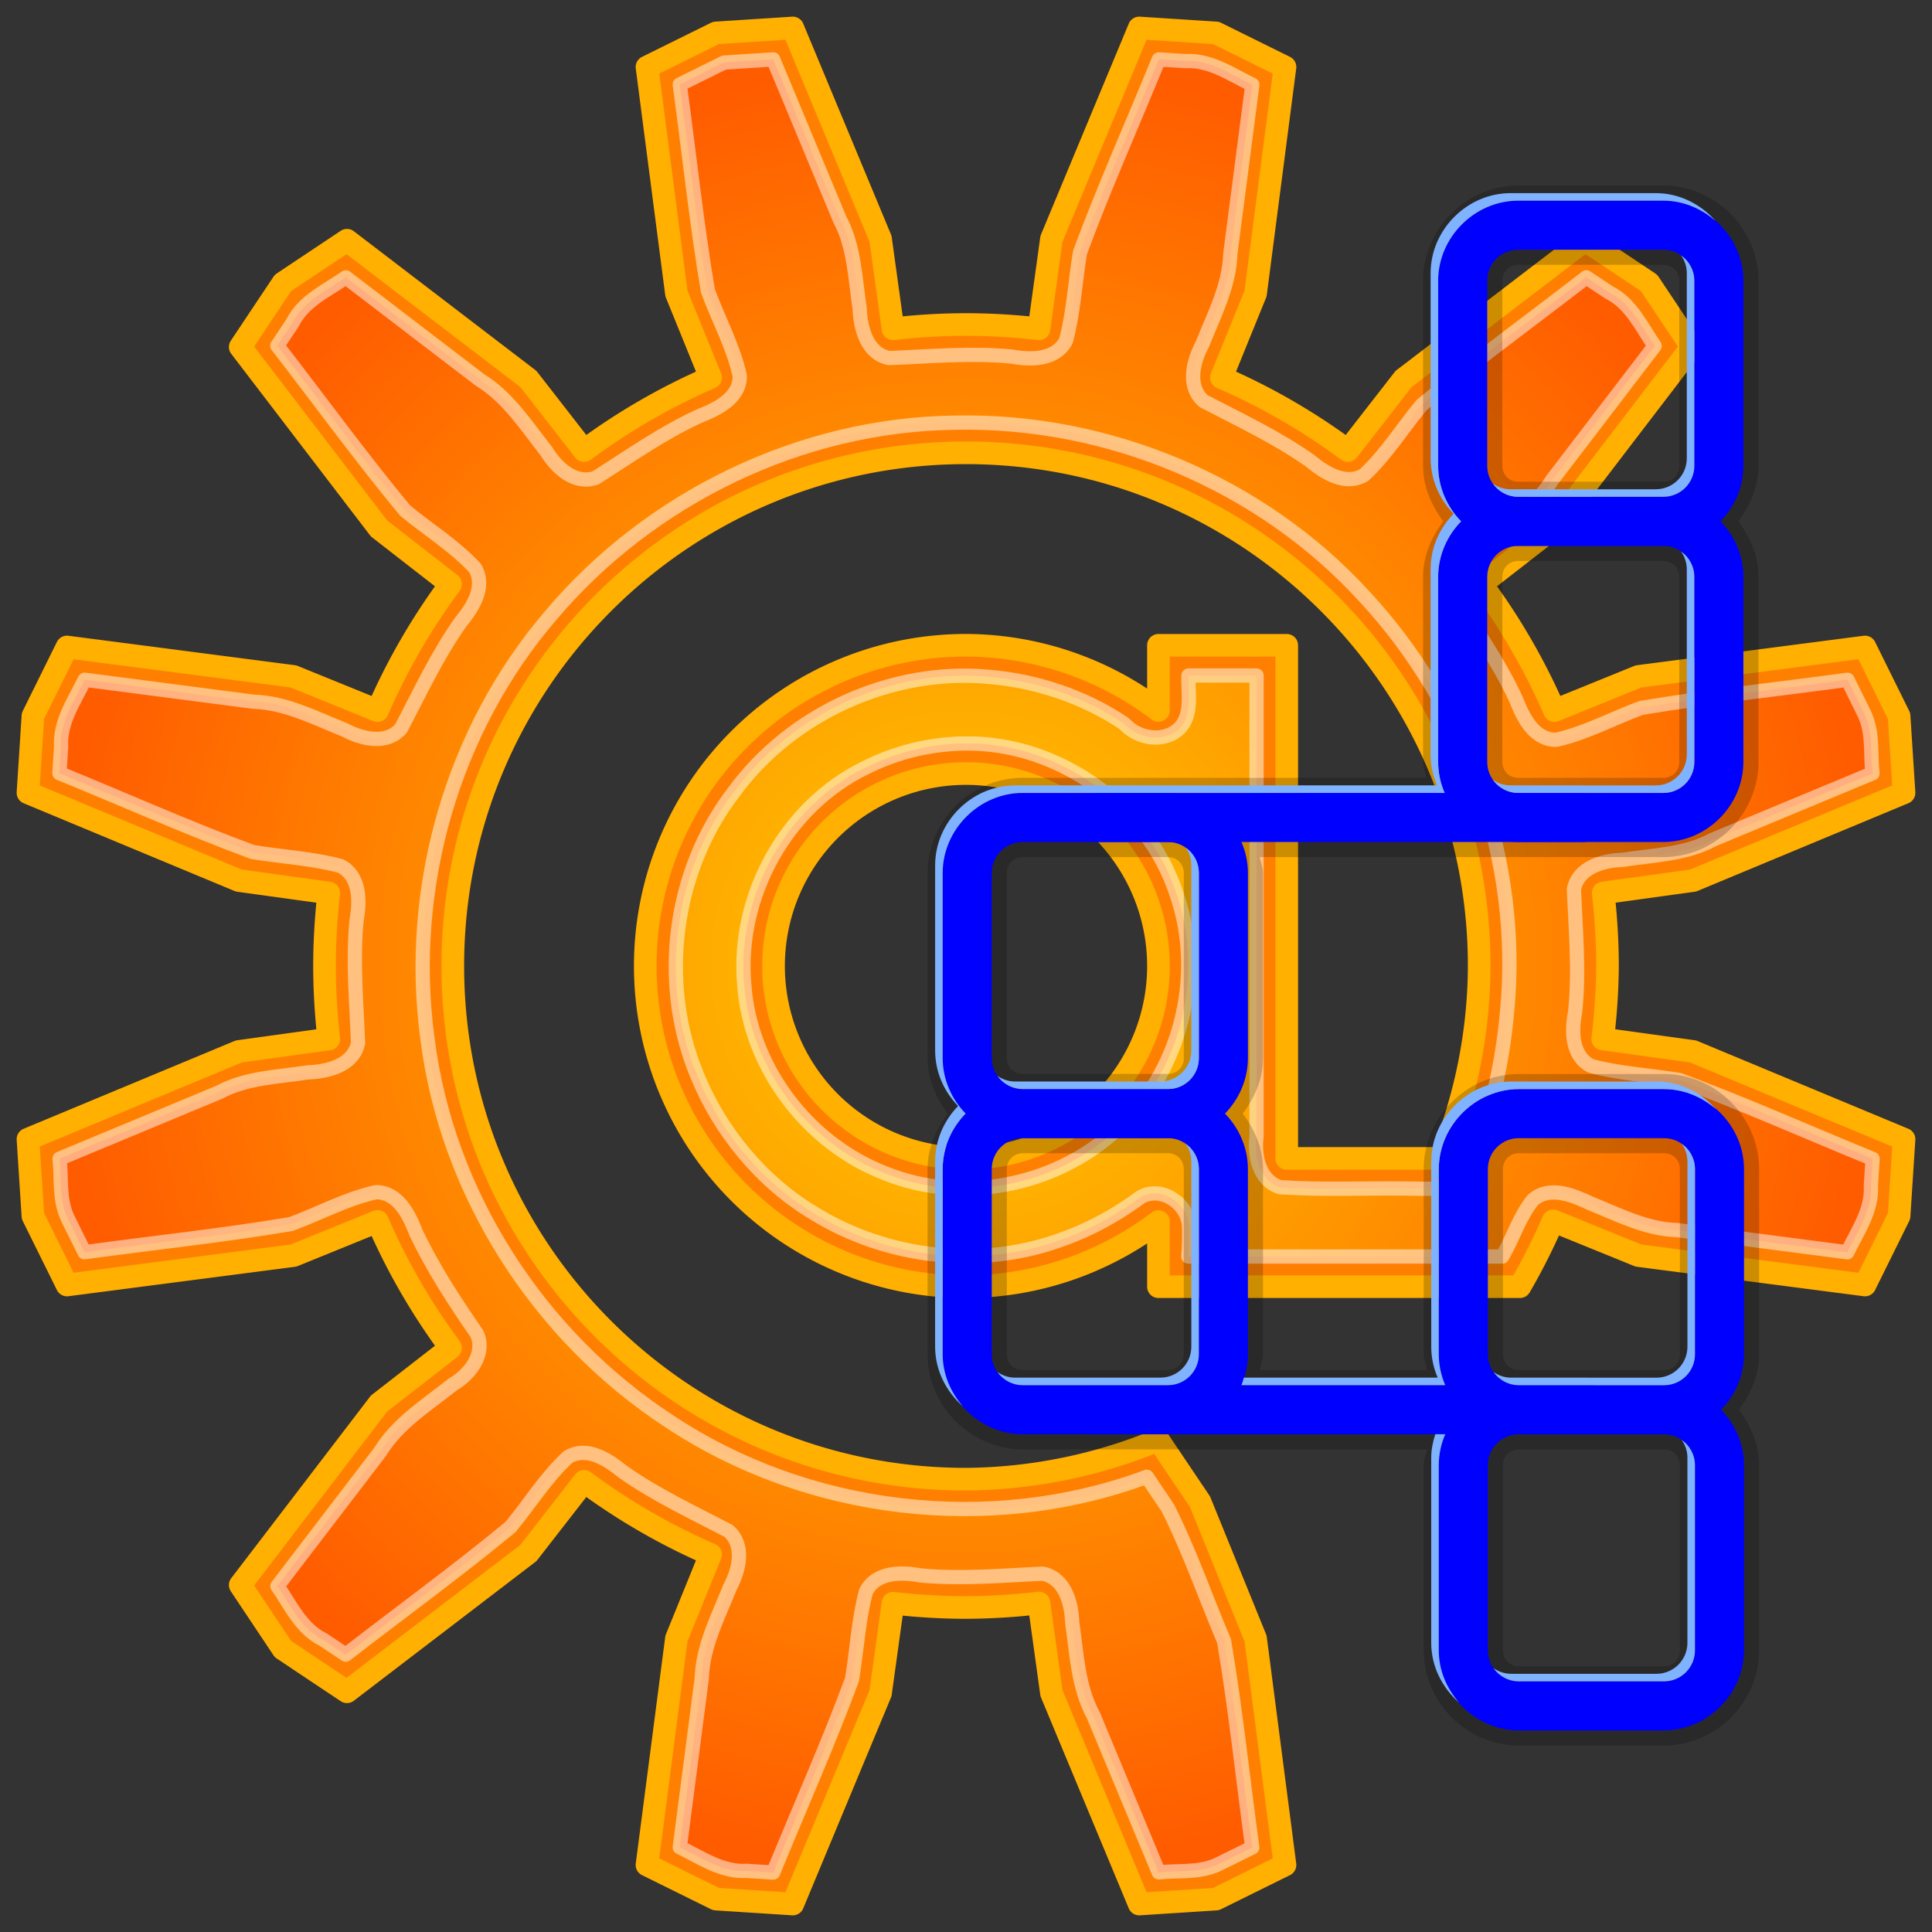 <?xml version="1.0" encoding="UTF-8" standalone="no"?>
<!-- Created with Inkscape (http://www.inkscape.org/) -->

<svg
   width="512"
   height="512"
   viewBox="0 0 135.467 135.467"
   version="1.1"
   id="svg5"
   inkscape:version="1.3.2 (091e20ef0f, 2023-11-25, custom)"
   xml:space="preserve"
   sodipodi:docname="btrfs-assistant.svg"
   xmlns:inkscape="http://www.inkscape.org/namespaces/inkscape"
   xmlns:sodipodi="http://sodipodi.sourceforge.net/DTD/sodipodi-0.dtd"
   xmlns:xlink="http://www.w3.org/1999/xlink"
   xmlns="http://www.w3.org/2000/svg"
   xmlns:svg="http://www.w3.org/2000/svg"><rect x="0" y="0" width="135.467" height="135.467" fill="#333333" stroke="none"/><sodipodi:namedview
     id="namedview7"
     pagecolor="#292929"
     bordercolor="#666666"
     borderopacity="1"
     inkscape:showpageshadow="0"
     inkscape:pageopacity="0"
     inkscape:pagecheckerboard="1"
     inkscape:deskcolor="#1a1a1a"
     inkscape:document-units="px"
     showgrid="false"
     inkscape:zoom="1.84375"
     inkscape:cx="276.33898"
     inkscape:cy="202.84746"
     inkscape:window-width="3256"
     inkscape:window-height="1080"
     inkscape:window-x="1864"
     inkscape:window-y="0"
     inkscape:window-maximized="0"
     inkscape:current-layer="layer1" /><defs
     id="defs2"><linearGradient
       id="linearGradient30"
       inkscape:collect="always"><stop
         style="stop-color:#ffcc00;stop-opacity:1;"
         offset="0"
         id="stop30" /><stop
         style="stop-color:#ff5c00;stop-opacity:1;"
         offset="1"
         id="stop31" /></linearGradient><linearGradient
       id="linearGradient42"
       inkscape:collect="always"><stop
         style="stop-color:#ff6600;stop-opacity:1;"
         offset="0"
         id="stop42" /><stop
         style="stop-color:#ff9e00;stop-opacity:1;"
         offset="1"
         id="stop43" /></linearGradient><linearGradient
       inkscape:collect="always"
       xlink:href="#linearGradient42"
       id="linearGradient43"
       x1="105.79"
       y1="135.467"
       x2="58.046"
       y2="0"
       gradientUnits="userSpaceOnUse" /><radialGradient
       inkscape:collect="always"
       xlink:href="#linearGradient42"
       id="radialGradient43"
       cx="67.733"
       cy="67.733"
       fx="67.733"
       fy="67.733"
       r="67.733"
       gradientTransform="matrix(1,0,0,1,1.4181509e-4,0.002)"
       gradientUnits="userSpaceOnUse" /><radialGradient
       inkscape:collect="always"
       xlink:href="#linearGradient30"
       id="radialGradient31"
       cx="67.733"
       cy="67.732"
       fx="67.733"
       fy="67.732"
       r="63.567"
       gradientTransform="matrix(1,0,0,1,0,-0.001)"
       gradientUnits="userSpaceOnUse" /></defs><g
     inkscape:label="Layer 1"
     inkscape:groupmode="layer"
     id="layer1"><path
       id="rect1"
       style="display:inline;fill:#ff8000;stroke:#ffb000;stroke-width:1.587;stroke-linecap:round;stroke-linejoin:round;paint-order:markers stroke fill;fill-opacity:1;stroke-opacity:1;stroke-dasharray:none"
       d="M 55.588 1.961 L 50.203 2.308 L 45.365 4.7 L 47.43 20.582 L 49.824 26.47 C 46.663 27.844 43.69 29.566 40.956 31.594 L 37.051 26.574 L 24.329 16.845 L 19.839 19.839 L 16.845 24.329 L 26.574 37.051 L 31.594 40.956 C 29.566 43.69 27.844 46.663 26.47 49.824 L 20.582 47.43 L 4.7 45.365 L 2.308 50.203 L 1.961 55.588 L 16.747 61.741 L 23.052 62.614 C 22.862 64.295 22.754 66.001 22.754 67.733 C 22.754 69.466 22.862 71.172 23.052 72.853 L 16.747 73.725 L 1.961 79.879 L 2.308 85.264 L 4.7 90.101 L 20.582 88.037 L 26.471 85.643 C 27.844 88.804 29.566 91.777 31.594 94.511 L 26.574 98.416 L 16.845 111.138 L 19.839 115.628 L 24.329 118.622 L 37.051 108.893 L 40.956 103.872 C 43.69 105.901 46.663 107.622 49.823 108.996 L 47.43 114.885 L 45.365 130.767 L 50.203 133.159 L 55.588 133.506 L 61.741 118.72 L 62.614 112.414 C 64.295 112.605 66.001 112.713 67.733 112.713 C 69.446 112.706 71.155 112.601 72.851 112.4 L 73.725 118.72 L 79.879 133.506 L 85.264 133.159 L 90.101 130.767 L 88.037 114.885 L 84.14 105.297 L 81.227 100.972 C 76.948 102.747 72.366 103.679 67.733 103.717 C 47.86 103.717 31.75 87.606 31.75 67.733 C 31.75 47.86 47.86 31.75 67.733 31.75 C 87.606 31.75 103.717 47.86 103.717 67.733 C 103.697 72.394 102.77 76.971 101.028 81.223 L 90.223 81.223 L 90.223 67.733 L 90.223 45.247 L 81.227 45.247 L 81.227 49.813 A 22.49 22.49 0 0 0 67.733 45.244 A 22.49 22.49 0 0 0 45.244 67.733 A 22.49 22.49 0 0 0 67.733 90.223 A 22.49 22.49 0 0 0 81.227 85.653 L 81.227 90.219 L 90.223 90.219 L 95.704 90.219 L 106.572 90.219 C 107.445 88.725 108.212 87.18 108.903 85.605 L 114.885 88.037 L 130.767 90.101 L 133.159 85.264 L 133.506 79.879 L 118.72 73.725 L 112.379 72.848 C 112.581 71.155 112.705 69.449 112.713 67.733 C 112.713 66.001 112.605 64.295 112.414 62.613 L 118.72 61.741 L 133.506 55.588 L 133.159 50.203 L 130.767 45.365 L 114.885 47.43 L 108.996 49.823 C 107.622 46.663 105.901 43.69 103.872 40.956 L 108.893 37.051 L 118.622 24.329 L 115.628 19.839 L 111.138 16.845 L 98.416 26.574 L 94.511 31.594 C 91.777 29.566 88.803 27.844 85.643 26.47 L 88.037 20.582 L 90.101 4.7 L 85.264 2.308 L 79.879 1.961 L 73.725 16.747 L 72.853 23.052 C 71.172 22.862 69.466 22.754 67.733 22.754 C 66.001 22.754 64.295 22.862 62.614 23.052 L 61.741 16.747 L 55.588 1.961 z M 67.733 54.24 A 13.494 13.494 0 0 1 81.227 67.733 A 13.494 13.494 0 0 1 67.733 81.227 A 13.494 13.494 0 0 1 54.24 67.733 A 13.494 13.494 0 0 1 67.733 54.24 z " /><path
       id="path4"
       style="display:none;opacity:1;fill:url(#linearGradient43);stroke-width:0.2;stroke-linecap:round;stroke-linejoin:round;paint-order:markers stroke fill"
       d="M 44.353,0.002 C 43.193,0.024 41.633,0.211 40.038,0.872 36.848,2.193 35.099,4.753 35.099,4.753 l 2.797,17.813 4.234,8.29 A 44.979,44.979 0 0 0 30.857,42.13 L 22.566,37.896 4.753,35.1 c 0,0 -2.56,1.749 -3.881,4.939 -1.321,3.19 -0.748,6.237 -0.748,6.237 l 14.573,10.618 8.856,2.869 a 44.979,44.979 0 0 0 -0.799,7.972 44.979,44.979 0 0 0 0.799,7.972 L 14.697,78.573 0.124,89.191 c 0,0 -0.574,3.047 0.748,6.237 1.321,3.19 3.881,4.939 3.881,4.939 l 17.813,-2.797 8.29,-4.234 a 44.979,44.979 0 0 0 11.274,11.273 l -4.234,8.291 -2.797,17.813 c 0,0 1.749,2.56 4.939,3.881 3.19,1.321 6.237,0.748 6.237,0.748 l 10.618,-14.573 2.869,-8.856 a 44.979,44.979 0 0 0 7.972,0.799 44.979,44.979 0 0 0 7.995,-0.729 l 2.845,8.786 10.618,14.573 c 0,0 3.047,0.574 6.237,-0.748 3.19,-1.321 4.939,-3.881 4.939,-3.881 L 97.57,112.901 93.37,104.676 a 44.979,44.979 0 0 0 11.306,-11.306 l 8.225,4.2 17.813,2.797 c 0,0 2.56,-1.749 3.881,-4.939 1.321,-3.19 0.748,-6.237 0.748,-6.237 l -14.573,-10.618 -8.786,-2.845 a 44.979,44.979 0 0 0 0.729,-7.995 44.979,44.979 0 0 0 -0.729,-7.994 l 8.786,-2.846 14.573,-10.618 c 0,0 0.574,-3.047 -0.748,-6.237 -1.321,-3.19 -3.881,-4.939 -3.881,-4.939 l -17.813,2.797 -8.224,4.2 A 44.979,44.979 0 0 0 93.37,30.79 L 97.57,22.566 100.367,4.753 c 0,0 -1.749,-2.56 -4.939,-3.881 C 92.238,-0.45 89.191,0.124 89.191,0.124 L 78.573,14.697 l -2.846,8.786 a 44.979,44.979 0 0 0 -7.994,-0.729 44.979,44.979 0 0 0 -7.972,0.799 L 56.893,14.697 46.275,0.124 c 0,0 -0.761,-0.144 -1.922,-0.122 z M 67.733,46.567 A 21.167,21.167 0 0 1 88.9,67.733 21.167,21.167 0 0 1 67.733,88.9 21.167,21.167 0 0 1 46.567,67.733 21.167,21.167 0 0 1 67.733,46.567 Z"
       sodipodi:insensitive="true" /><path
       style="display:none;fill:#000000;stroke-width:1"
       d="m 78.605,121.377 c -1.667,-0.458 -3.224,-1.894 -3.898,-3.596 -0.254,-0.642 -0.285,-1.496 -0.288,-7.981 -0.002,-3.994 0.055,-7.651 0.126,-8.126 l 0.129,-0.864 -15.396,-0.044 -15.396,-0.044 -0.932,-0.437 C 41.814,99.753 40.828,98.797 40.215,97.634 l -0.46,-0.872 -0.047,-7.82 c -0.052,-8.596 -0.044,-8.682 0.957,-10.064 0.469,-0.647 0.472,-0.667 0.178,-1.043 -0.165,-0.211 -0.477,-0.718 -0.694,-1.126 l -0.394,-0.743 -0.047,-7.859 c -0.046,-7.629 -0.037,-7.886 0.298,-8.781 0.479,-1.28 1.584,-2.455 2.934,-3.12 l 1.1,-0.541 15.41,-0.045 c 14.514,-0.043 15.404,-0.062 15.3,-0.33 -0.36,-0.927 -0.432,-2.616 -0.385,-9.08 l 0.051,-7.049 0.532,-1.073 c 0.293,-0.59 0.627,-1.203 0.742,-1.362 0.169,-0.233 0.169,-0.344 0,-0.578 -0.115,-0.159 -0.449,-0.772 -0.742,-1.362 l -0.532,-1.073 -0.051,-7.049 c -0.032,-4.479 0.013,-7.393 0.124,-7.994 0.358,-1.937 1.476,-3.416 3.235,-4.28 l 0.983,-0.483 h 6.358 6.358 l 1.093,0.538 c 1.272,0.626 2.145,1.521 2.757,2.826 l 0.435,0.928 0.053,7.345 c 0.058,8.078 0.023,8.477 -0.874,9.966 l -0.558,0.927 0.558,0.927 c 0.897,1.49 0.932,1.889 0.874,9.966 l -0.053,7.345 -0.435,0.928 c -0.612,1.305 -1.485,2.2 -2.756,2.826 l -1.093,0.538 -15.46,0.045 -15.46,0.045 0.23,0.766 c 0.182,0.605 0.23,2.292 0.23,8.054 0,8.001 -0.032,8.309 -0.987,9.629 l -0.495,0.684 0.488,0.77 c 1.014,1.6 1.012,1.576 0.952,9.985 -0.03,4.21 -0.116,7.822 -0.191,8.026 l -0.135,0.371 h 7.134 c 6.727,0 7.128,-0.017 7.022,-0.289 -0.061,-0.159 -0.181,-0.652 -0.265,-1.095 -0.203,-1.065 -0.199,-13.683 0.005,-14.756 0.36,-1.9 1.506,-3.408 3.232,-4.256 l 0.983,-0.483 h 6.358 6.358 l 1.093,0.538 c 1.272,0.626 2.145,1.521 2.757,2.826 l 0.435,0.928 0.053,7.345 c 0.058,8.078 0.023,8.477 -0.874,9.966 l -0.558,0.927 0.558,0.927 c 0.897,1.49 0.932,1.889 0.874,9.966 l -0.053,7.345 -0.435,0.928 c -0.612,1.304 -1.485,2.2 -2.756,2.826 l -1.092,0.538 -6.028,0.034 c -4.449,0.025 -6.228,-0.021 -6.791,-0.175 z m 12.679,-3.566 c 1.048,-0.639 1.04,-0.572 1.04,-8.424 0,-5.988 -0.039,-7.189 -0.247,-7.59 -0.521,-1.008 -0.406,-0.992 -7.028,-0.992 h -6.046 l -0.438,0.406 c -0.241,0.223 -0.512,0.6 -0.602,0.836 -0.098,0.259 -0.163,3.199 -0.163,7.395 0,6.43 0.023,7.008 0.302,7.527 0.612,1.141 0.759,1.166 7.04,1.165 5.277,-5.8e-4 5.646,-0.02 6.143,-0.323 z m -34.426,-21.113 0.641,-0.641 v -7.29 c 0,-6.145 -0.039,-7.365 -0.247,-7.767 -0.521,-1.008 -0.411,-0.992 -6.986,-0.992 H 44.262 l -0.546,0.546 c -0.389,0.389 -0.577,0.758 -0.654,1.279 -0.059,0.403 -0.084,3.704 -0.056,7.335 0.047,6.108 0.074,6.64 0.36,7.112 0.64,1.058 0.579,1.048 7.014,1.053 l 5.837,0.004 z m 34.605,0.218 c 0.853,-0.598 0.861,-0.674 0.86,-8.358 -5.9e-4,-6.797 -0.016,-7.172 -0.323,-7.675 -0.624,-1.024 -0.729,-1.04 -6.864,-1.04 -6.237,0 -6.347,0.018 -6.979,1.143 -0.351,0.624 -0.357,0.764 -0.354,7.545 0.003,6.41 0.026,6.959 0.314,7.594 0.171,0.376 0.448,0.764 0.615,0.861 0.201,0.117 2.351,0.179 6.333,0.182 5.202,0.004 6.079,-0.03 6.397,-0.253 z m -34.605,-21.014 0.641,-0.641 -6.18e-4,-7.323 c -5.92e-4,-7.054 -0.013,-7.343 -0.334,-7.869 -0.597,-0.98 -0.879,-1.022 -6.881,-1.021 -5.954,2.83e-4 -6.14,0.028 -6.884,1.043 -0.333,0.455 -0.342,0.644 -0.342,7.675 0,7.172 0.002,7.212 0.368,7.801 0.203,0.326 0.537,0.674 0.743,0.773 0.248,0.119 2.349,0.184 6.212,0.192 l 5.837,0.011 z M 91.284,55.259 c 1.048,-0.639 1.04,-0.572 1.04,-8.424 0,-5.988 -0.039,-7.189 -0.247,-7.59 -0.522,-1.009 -0.407,-0.992 -7.011,-0.988 -6.677,0.004 -6.43,-0.035 -7.001,1.102 -0.231,0.46 -0.265,1.423 -0.265,7.487 0,6.822 0.007,6.971 0.356,7.592 0.633,1.126 0.7,1.137 6.989,1.14 5.278,0.003 5.643,-0.016 6.14,-0.319 z m 0.179,-20.895 c 0.853,-0.598 0.861,-0.674 0.86,-8.358 -5.9e-4,-6.797 -0.016,-7.172 -0.323,-7.675 -0.625,-1.024 -0.726,-1.04 -6.892,-1.04 -6.244,0 -6.396,0.025 -7.007,1.166 -0.278,0.519 -0.302,1.098 -0.302,7.545 0,6.648 0.016,7.013 0.329,7.627 0.181,0.355 0.459,0.721 0.619,0.814 0.183,0.107 2.517,0.171 6.319,0.174 5.202,0.004 6.079,-0.03 6.397,-0.253 z"
       id="path1"
       sodipodi:nodetypes="cscscccssccssscccscscscsssscccscccssccccsscsscccssscssscssscscccssccscsscssccccsscscssscssccssscssssccccscsscssccccssssssssccsscsssccssscssssscs"
       sodipodi:insensitive="true" /><path
       style="color:#000000;display:none;fill:#c87137;stroke-linecap:round;stroke-linejoin:round;-inkscape-stroke:none;paint-order:markers stroke fill"
       d="m 140.61,2.855 h 10.171 c 1.206,0 2.176,0.971 2.176,2.176 V 18.004 c 0,1.206 -0.971,2.176 -2.176,2.176 h -10.171 c -1.206,0 -2.176,-0.971 -2.176,-2.176 V 5.031 c 0,-1.206 0.971,-2.176 2.176,-2.176 z"
       id="path12"
       sodipodi:insensitive="true" /><path
       id="path43"
       style="display:none;opacity:1;mix-blend-mode:overlay;fill:url(#radialGradient43);stroke-width:0.2;stroke-linecap:round;stroke-linejoin:round;paint-order:markers stroke fill"
       d="m 90.247,1.6 c -0.541,0.222 -0.744,0.946 -1.153,1.359 -3.03,4.158 -6.061,8.315 -9.091,12.473 -0.972,2.928 -1.841,5.897 -2.906,8.789 -0.799,1.159 -2.322,0.74 -3.476,0.553 -4.523,-0.682 -9.126,-0.46 -13.592,0.332 -1.326,0.091 -1.981,-1.3 -2.214,-2.396 -0.844,-2.497 -1.536,-5.058 -2.516,-7.501 -3.299,-4.527 -6.597,-9.054 -9.896,-13.581 -3.234,-0.313 -6.56,1.065 -8.623,3.574 0.885,5.627 1.77,11.254 2.654,16.881 1.39,2.78 2.889,5.515 4.186,8.336 0.249,1.338 -1.052,2.125 -1.977,2.79 -3.678,2.741 -6.835,6.134 -9.512,9.845 -0.831,0.843 -2.153,0.609 -3.034,-0.019 -2.388,-1.235 -4.77,-2.51 -7.207,-3.631 -5.563,-0.874 -11.127,-1.747 -16.69,-2.621 -2.492,2.065 -3.9,5.401 -3.561,8.629 4.596,3.35 9.193,6.699 13.789,10.049 2.952,0.995 5.958,1.853 8.873,2.941 1.157,0.808 0.72,2.326 0.526,3.48 -0.72,4.478 -0.538,9.053 0.279,13.53 0.052,1.219 -1.113,2.024 -2.205,2.184 -2.563,0.862 -5.19,1.577 -7.698,2.582 -4.524,3.296 -9.049,6.592 -13.573,9.888 -0.302,3.223 1.056,6.582 3.582,8.623 5.623,-0.883 11.246,-1.767 16.869,-2.65 2.781,-1.389 5.515,-2.889 8.336,-4.188 1.382,-0.257 2.154,1.115 2.846,2.048 2.621,3.523 5.952,6.639 9.498,9.217 1.185,0.716 0.965,2.39 0.209,3.339 -1.171,2.416 -2.534,4.751 -3.582,7.218 -0.869,5.533 -1.738,11.066 -2.608,16.598 2.066,2.489 5.396,3.897 8.623,3.562 3.357,-4.596 6.71,-9.194 10.061,-13.795 0.992,-2.949 1.852,-5.949 2.934,-8.863 0.775,-1.143 2.311,-0.74 3.391,-0.545 4.557,0.732 9.152,0.567 13.701,-0.199 1.365,-0.056 1.986,1.387 2.22,2.51 0.83,2.434 1.499,4.936 2.46,7.318 3.299,4.527 6.599,9.054 9.898,13.581 3.223,0.302 6.579,-1.06 8.621,-3.584 -0.883,-5.623 -1.767,-11.246 -2.65,-16.869 -1.379,-2.759 -2.868,-5.472 -4.154,-8.271 -0.251,-1.375 1.111,-2.155 2.049,-2.844 3.57,-2.687 6.68,-5.959 9.279,-9.584 0.658,-0.896 1.924,-1.004 2.828,-0.429 2.061,1.114 4.17,2.146 6.258,3.213 0.905,0.548 1.922,0.744 2.96,0.859 5.004,0.786 10.008,1.572 15.012,2.357 2.489,-2.068 3.901,-5.4 3.561,-8.629 -4.598,-3.352 -9.195,-6.703 -13.793,-10.055 -2.928,-0.972 -5.897,-1.841 -8.789,-2.906 -1.159,-0.799 -0.74,-2.322 -0.553,-3.476 0.677,-4.576 0.477,-9.209 -0.281,-13.776 0.058,-1.444 1.698,-1.869 2.792,-2.173 2.346,-0.805 4.763,-1.439 7.057,-2.376 4.526,-3.297 9.052,-6.595 13.577,-9.892 0.302,-3.223 -1.058,-6.581 -3.582,-8.623 -5.623,0.883 -11.246,1.767 -16.869,2.65 -2.759,1.378 -5.473,2.866 -8.271,4.152 -1.338,0.249 -2.125,-1.052 -2.79,-1.977 -2.736,-3.685 -6.136,-6.842 -9.852,-9.517 -0.83,-0.8 -0.68,-2.124 -0.042,-2.992 1.242,-2.388 2.513,-4.775 3.634,-7.215 0.874,-5.561 1.747,-11.123 2.621,-16.684 -1.971,-2.376 -5.064,-3.759 -8.151,-3.604 -0.097,-0.01 -0.193,-0.001 -0.29,0.003 z M 67.753,44.981 c 8.459,-0.073 16.721,5.047 20.383,12.68 3.373,6.737 3.063,15.149 -0.81,21.614 C 83.553,85.756 76.402,90.119 68.901,90.443 61.664,90.839 54.321,87.555 49.88,81.809 45.441,76.212 43.826,68.461 45.858,61.589 c 1.734,-6.307 6.332,-11.752 12.293,-14.462 2.999,-1.395 6.296,-2.126 9.602,-2.147 z"
       sodipodi:insensitive="true" /><path
       id="path23"
       style="color:#000000;display:inline;fill:url(#radialGradient31);stroke:#ffffff;stroke-width:1;stroke-linecap:round;stroke-linejoin:round;stroke-opacity:0.5;-inkscape-stroke:none;paint-order:markers stroke fill"
       d="m 50.773,4.387 c -1.037,0.513 -2.074,1.026 -3.111,1.539 0.662,4.83 1.168,9.681 1.976,14.476 0.733,1.987 1.776,3.889 2.235,5.96 8.45e-4,1.581 -1.626,2.333 -2.882,2.831 -2.563,1.182 -4.864,2.818 -7.227,4.312 -1.451,0.505 -2.75,-0.708 -3.447,-1.854 -1.411,-1.788 -2.672,-3.786 -4.656,-5.005 -3.136,-2.398 -6.273,-4.796 -9.409,-7.195 -1.344,0.936 -2.976,1.646 -3.741,3.189 -0.355,0.534 -0.711,1.068 -1.066,1.602 2.984,3.848 5.846,7.801 8.952,11.548 1.628,1.354 3.479,2.483 4.913,4.043 0.762,1.311 -0.161,2.764 -1.001,3.776 -1.653,2.337 -2.866,4.942 -4.186,7.468 -1.025,1.176 -2.769,0.74 -3.963,0.098 C 22.095,50.356 20.06,49.274 17.789,49.204 13.839,48.69 9.889,48.176 5.939,47.662 c -0.72,1.495 -1.763,2.956 -1.653,4.697 -0.04,0.618 -0.08,1.236 -0.12,1.853 4.528,1.848 8.969,3.836 13.538,5.528 2.042,0.337 4.154,0.443 6.167,0.978 1.387,0.699 1.378,2.482 1.131,3.801 -0.276,2.873 -0.007,5.747 0.105,8.603 -0.315,1.575 -2.11,2.017 -3.488,2.068 -2.125,0.324 -4.356,0.377 -6.237,1.393 -3.735,1.554 -7.469,3.108 -11.204,4.661 0.156,1.425 -0.059,2.773 0.537,4.107 0.404,0.817 0.808,1.635 1.211,2.452 4.83,-0.662 9.681,-1.168 14.476,-1.976 1.987,-0.733 3.889,-1.776 5.96,-2.234 1.553,0.003 2.322,1.584 2.804,2.831 1.189,2.504 2.709,4.832 4.282,7.106 0.616,1.423 -0.515,2.856 -1.697,3.543 -1.815,1.444 -3.86,2.711 -5.104,4.732 -2.398,3.136 -4.796,6.273 -7.195,9.409 0.936,1.344 1.646,2.976 3.189,3.741 0.534,0.355 1.068,0.711 1.602,1.066 3.848,-2.983 7.799,-5.846 11.547,-8.949 1.355,-1.629 2.482,-3.482 4.047,-4.916 1.348,-0.784 2.808,0.211 3.851,1.05 2.315,1.632 4.893,2.83 7.392,4.137 1.176,1.025 0.74,2.769 0.098,3.963 -0.82,2.066 -1.902,4.101 -1.972,6.371 -0.514,3.95 -1.028,7.9 -1.542,11.849 1.495,0.72 2.956,1.763 4.697,1.653 0.618,0.04 1.236,0.08 1.853,0.12 1.848,-4.528 3.836,-8.969 5.528,-13.538 0.338,-2.041 0.442,-4.153 0.978,-6.165 0.704,-1.396 2.5,-1.38 3.826,-1.131 2.86,0.275 5.719,0.002 8.562,-0.121 1.538,0.294 2.032,2.035 2.068,3.393 0.326,2.208 0.398,4.527 1.486,6.533 1.528,3.672 3.056,7.345 4.585,11.017 1.425,-0.156 2.773,0.059 4.107,-0.537 0.817,-0.404 1.635,-0.808 2.452,-1.211 -0.662,-4.826 -1.166,-9.675 -1.975,-14.466 -1.325,-3.109 -2.421,-6.325 -3.947,-9.341 -0.49,-0.728 -0.98,-1.456 -1.47,-2.184 C 69.446,107.627 56.598,106.113 46.869,99.617 37.743,93.649 31.317,83.639 29.968,72.789 28.551,62.264 31.709,51.172 38.657,43.108 45.612,34.886 56.16,29.765 66.954,29.638 77.682,29.398 88.449,33.899 95.689,41.845 c 7.181,7.741 11.008,18.556 9.983,29.095 -0.353,3.907 -1.248,7.8 -2.881,11.375 -0.95,1.302 -2.693,1.008 -4.089,1.024 -2.981,-0.046 -5.974,0.107 -8.948,-0.098 -1.468,-0.452 -1.825,-2.208 -1.648,-3.549 0,-10.775 0,-21.551 0,-32.326 -1.59,0 -3.181,0 -4.771,0 -0.053,1.217 0.305,2.685 -0.602,3.67 -1.075,1.079 -2.933,0.784 -3.897,-0.289 -2.809,-1.904 -6.19,-3.008 -9.458,-3.286 -6.809,-0.651 -13.907,2.543 -17.947,8.105 -4.247,5.549 -5.237,13.353 -2.561,19.801 1.567,3.892 4.495,7.494 8.195,9.701 5.178,3.198 11.82,3.943 17.533,1.788 1.942,-0.694 3.759,-1.718 5.411,-2.935 1.474,-0.797 3.321,0.503 3.365,2.104 0.031,0.694 -0.003,1.385 -0.055,2.078 7.339,10e-7 14.678,0 22.018,0 0.759,-1.293 1.196,-2.792 2.14,-3.962 1.178,-1.025 2.807,-0.345 4.022,0.23 1.969,0.791 3.913,1.813 6.082,1.879 3.983,0.519 7.965,1.038 11.948,1.557 0.72,-1.495 1.763,-2.956 1.653,-4.697 0.04,-0.618 0.08,-1.236 0.12,-1.853 -4.528,-1.848 -8.969,-3.836 -13.538,-5.528 -2.053,-0.337 -4.177,-0.446 -6.2,-0.984 -1.36,-0.684 -1.391,-2.436 -1.126,-3.734 0.311,-2.889 0.04,-5.783 -0.079,-8.658 0.302,-1.532 2.037,-2.023 3.393,-2.059 2.158,-0.34 4.422,-0.373 6.335,-1.409 3.735,-1.554 7.469,-3.108 11.204,-4.661 -0.156,-1.425 0.059,-2.773 -0.537,-4.107 -0.404,-0.817 -0.808,-1.635 -1.211,-2.452 -4.83,0.662 -9.681,1.168 -14.476,1.976 -1.987,0.733 -3.889,1.776 -5.96,2.234 -1.553,-0.001 -2.323,-1.585 -2.805,-2.832 -1.195,-2.586 -2.815,-4.879 -4.337,-7.277 -0.505,-1.451 0.708,-2.75 1.854,-3.447 1.788,-1.411 3.786,-2.672 5.005,-4.656 2.398,-3.136 4.796,-6.273 7.195,-9.409 -0.936,-1.344 -1.646,-2.976 -3.189,-3.741 -0.534,-0.355 -1.068,-0.711 -1.602,-1.066 -3.848,2.984 -7.801,5.846 -11.548,8.952 -1.354,1.628 -2.483,3.479 -4.043,4.913 -1.311,0.762 -2.764,-0.161 -3.776,-1.001 -2.338,-1.652 -4.942,-2.867 -7.468,-4.186 -1.176,-1.025 -0.74,-2.769 -0.098,-3.963 0.82,-2.066 1.902,-4.101 1.972,-6.371 0.514,-3.95 1.028,-7.9 1.542,-11.849 C 86.31,5.22 84.849,4.177 83.107,4.286 82.49,4.246 81.872,4.206 81.254,4.166 79.406,8.694 77.418,13.135 75.726,17.704 c -0.337,2.042 -0.443,4.154 -0.978,6.167 -0.699,1.387 -2.482,1.378 -3.801,1.131 -2.873,-0.275 -5.747,-0.007 -8.603,0.105 -1.575,-0.315 -2.017,-2.11 -2.068,-3.488 -0.324,-2.125 -0.377,-4.356 -1.393,-6.237 C 57.326,11.643 55.769,7.903 54.213,4.164 53.066,4.238 51.92,4.312 50.773,4.387 Z M 67.723,52.133 c 6.506,-0.069 12.785,4.392 14.785,10.598 1.979,5.744 0.249,12.589 -4.344,16.601 -4.252,3.843 -10.688,5.095 -16.032,2.963 -5.453,-2.079 -9.527,-7.406 -9.946,-13.25 -0.552,-6.163 2.912,-12.52 8.513,-15.223 2.17,-1.092 4.594,-1.675 7.023,-1.689 z" /><g
       id="g8"
       inkscape:label="BTFS-logo"
       style="display:inline"><path
         style="color:#000000;opacity:0.2;fill:#000000;stroke-linecap:round;stroke-linejoin:round;-inkscape-stroke:none;paint-order:markers stroke fill"
         d="m 106.456,13.013 c -3.644,0 -6.674,3.03 -6.674,6.674 v 12.973 c 0,1.475 0.589,2.785 1.42,3.895 -0.832,1.11 -1.42,2.421 -1.42,3.896 v 12.973 c 0,0.395 0.164,0.74 0.232,1.117 H 81.885 71.713 c -3.644,0 -6.674,3.03 -6.674,6.674 v 12.973 c 0,1.475 0.588,2.785 1.42,3.895 -0.832,1.11 -1.42,2.421 -1.42,3.896 v 12.973 c 0,3.644 3.03,6.674 6.674,6.674 h 10.172 18.174 c -0.069,0.378 -0.234,0.724 -0.234,1.119 v 12.973 c 0,3.644 3.03,6.674 6.674,6.674 h 10.172 c 3.644,0 6.674,-3.03 6.674,-6.674 v -12.973 c 0,-1.475 -0.589,-2.785 -1.42,-3.895 0.832,-1.11 1.42,-2.421 1.42,-3.896 v -12.973 c 0,-3.644 -3.03,-6.674 -6.674,-6.674 h -10.172 c -3.644,0 -6.672,3.03 -6.672,6.674 v 12.973 c 0,0.394 0.164,0.739 0.232,1.115 H 88.327 c 0.069,-0.377 0.232,-0.723 0.232,-1.117 V 81.978 c 0,-1.475 -0.589,-2.787 -1.42,-3.896 0.831,-1.11 1.42,-2.419 1.42,-3.895 V 61.214 c 0,-0.394 -0.164,-0.74 -0.232,-1.117 h 22.859 5.439 c 3.644,0 6.674,-3.03 6.674,-6.674 V 40.45 c 0,-1.475 -0.587,-2.786 -1.418,-3.896 0.832,-1.11 1.42,-2.419 1.42,-3.895 V 19.686 c 0,-3.644 -3.03,-6.674 -6.674,-6.674 z m 0,2.117 h 10.172 c 2.459,0 4.557,2.098 4.557,4.557 v 12.973 c 0,1.207 -0.501,2.323 -1.312,3.156 a 1.058,1.058 0 0 0 0,1.477 c 0.811,0.833 1.312,1.952 1.312,3.158 v 12.973 c 0,2.459 -2.1,4.557 -4.559,4.557 h -5.439 -24.139 a 1.058,1.058 0 0 0 -0.971,1.479 c 0.236,0.546 0.365,1.138 0.365,1.756 v 12.973 c 0,1.207 -0.499,2.323 -1.311,3.156 a 1.058,1.058 0 0 0 0,1.479 c 0.811,0.833 1.311,1.95 1.311,3.156 v 12.973 c 0,0.618 -0.131,1.208 -0.367,1.754 a 1.058,1.058 0 0 0 0.973,1.48 h 14.289 a 1.058,1.058 0 0 0 0.971,-1.479 c -0.236,-0.545 -0.365,-1.137 -0.365,-1.754 v -12.973 c 0,-2.459 2.098,-4.557 4.557,-4.557 h 10.172 c 2.459,0 4.559,2.098 4.559,4.557 v 12.973 c 0,1.207 -0.501,2.323 -1.312,3.156 a 1.058,1.058 0 0 0 0,1.479 c 0.811,0.833 1.311,1.95 1.311,3.156 v 12.973 c 0,2.459 -2.098,4.557 -4.557,4.557 h -10.172 c -2.459,0 -4.557,-2.098 -4.557,-4.557 v -12.973 c 0,-0.618 0.13,-1.211 0.367,-1.758 a 1.058,1.058 0 0 0 -0.971,-1.479 H 81.885 71.713 c -2.459,0 -4.557,-2.098 -4.557,-4.557 V 81.978 c 0,-1.207 0.499,-2.325 1.311,-3.158 a 1.058,1.058 0 0 0 0,-1.477 c -0.812,-0.833 -1.311,-1.95 -1.311,-3.156 V 61.214 c 0,-2.459 2.098,-4.557 4.557,-4.557 h 10.172 19.408 a 1.058,1.058 0 0 0 0.971,-1.479 c -0.236,-0.546 -0.367,-1.138 -0.367,-1.756 V 40.45 c 0,-1.207 0.501,-2.325 1.312,-3.158 a 1.058,1.058 0 0 0 0,-1.477 c -0.812,-0.833 -1.311,-1.95 -1.311,-3.156 V 19.686 c 0,-2.459 2.098,-4.557 4.557,-4.557 z m 0,1.322 c -1.774,0 -3.234,1.461 -3.234,3.234 v 12.973 c 0,1.768 1.452,3.226 3.219,3.234 a 1.058,1.058 0 0 0 0.008,0 c 0.124,-2.09e-4 0.125,0 0.006,0 h 10.172 c -0.095,0 -0.091,-2.2e-4 0.01,0 a 1.058,1.058 0 0 0 0.006,0 c 1.767,-0.007 3.221,-1.465 3.221,-3.234 V 19.686 c 0,-1.774 -1.461,-3.234 -3.234,-3.234 z m 0,2.117 h 10.172 c 0.637,0 1.119,0.48 1.119,1.117 v 12.973 c 0,0.636 -0.478,1.115 -1.113,1.117 0.005,-1.65e-4 0.051,0 -0.008,0 h -10.172 c -0.025,0 0.013,-4.5e-5 -0.002,0 -0.634,-0.003 -1.113,-0.482 -1.113,-1.117 V 19.686 c 0,-0.638 0.48,-1.117 1.117,-1.117 z m 0,18.646 c -1.774,0 -3.234,1.461 -3.234,3.234 v 12.973 c 0,1.764 1.445,3.218 3.205,3.234 a 1.058,1.058 0 0 0 0.01,0 h 4.75 5.441 c 1.774,0 3.234,-1.461 3.234,-3.234 V 40.45 c 0,-1.773 -1.461,-3.234 -3.234,-3.234 z m 0,2.117 h 10.172 c 0.637,1.48e-4 1.117,0.48 1.117,1.117 v 12.973 c 0,0.638 -0.48,1.117 -1.117,1.117 h -5.441 -4.74 c -0.632,-0.006 -1.107,-0.483 -1.107,-1.117 V 40.45 c 0,-0.638 0.48,-1.117 1.117,-1.117 z M 71.713,57.979 c -1.774,0 -3.234,1.461 -3.234,3.234 v 12.973 c 0,1.768 1.452,3.226 3.219,3.234 a 1.058,1.058 0 0 0 0.008,0 c 0.117,-1.87e-4 0.119,0 0.008,0 h 10.172 c -0.1,0 -0.098,-1.82e-4 0.008,0 a 1.058,1.058 0 0 0 0.006,0 c 1.767,-0.007 3.221,-1.465 3.221,-3.234 V 61.214 c 0,-1.774 -1.461,-3.234 -3.234,-3.234 z m 0,2.117 h 10.172 c 0.638,0 1.119,0.48 1.119,1.117 v 12.973 c 0,0.636 -0.478,1.115 -1.113,1.117 -0.002,-1.5e-4 0.048,0 -0.006,0 H 71.713 c -0.039,0 0.01,-9.6e-5 -0.004,0 -0.634,-0.003 -1.113,-0.482 -1.113,-1.117 V 61.214 c 0,-0.638 0.48,-1.117 1.117,-1.117 z m 0,18.646 c -1.773,4.12e-4 -3.234,1.461 -3.234,3.234 v 12.973 c 0,1.774 1.461,3.234 3.234,3.234 h 4.809 5.383 a 1.058,1.058 0 0 0 0.01,0 c 1.76,-0.016 3.205,-1.471 3.205,-3.234 V 81.978 c 0,-1.774 -1.461,-3.234 -3.234,-3.234 z m 34.787,0.002 c -1.774,0 -3.234,1.461 -3.234,3.234 v 12.973 c 0,1.739 1.402,3.175 3.129,3.23 a 1.058,1.058 0 0 0 0.035,0.002 h 5.404 a 1.058,1.058 0 0 0 0.002,0.002 h 4.834 c -0.095,0 -0.092,-2.7e-4 0.008,0 a 1.058,1.058 0 0 0 0.008,0 c 1.767,-0.007 3.221,-1.465 3.221,-3.234 v -12.973 c 0,-1.774 -1.461,-3.234 -3.234,-3.234 z M 71.713,80.86 h 10.172 c 0.638,0 1.117,0.48 1.117,1.117 v 12.973 c 0,0.634 -0.476,1.111 -1.107,1.117 h -5.373 -4.809 c -0.638,0 -1.117,-0.48 -1.117,-1.117 V 81.978 c 0,-0.637 0.48,-1.117 1.117,-1.117 z m 34.787,0.002 h 10.172 c 0.638,0 1.117,0.48 1.117,1.117 v 12.973 c 0,0.636 -0.478,1.115 -1.113,1.117 -0.008,-1.4e-4 0.038,0 -0.006,0 h -4.832 -0.002 a 1.058,1.058 0 0 0 0,-0.002 h -5.373 c -0.617,-0.02 -1.08,-0.491 -1.08,-1.115 v -12.973 c 0,-0.638 0.48,-1.117 1.117,-1.117 z m -0.002,18.646 c -1.774,0 -3.234,1.461 -3.234,3.234 v 12.973 c 0,1.774 1.461,3.234 3.234,3.234 h 10.172 c 1.774,0 3.234,-1.461 3.234,-3.234 v -12.973 c 0,-1.773 -1.459,-3.234 -3.232,-3.234 a 1.058,1.058 0 0 0 -0.002,0 z m 0,2.117 h 10.172 c 0.637,1.4e-4 1.117,0.48 1.117,1.117 v 12.973 c 0,0.638 -0.48,1.119 -1.117,1.119 h -10.172 c -0.638,0 -1.117,-0.482 -1.117,-1.119 v -12.973 c 0,-0.638 0.48,-1.117 1.117,-1.117 z"
         id="path39" /><path
         id="path10"
         style="color:#000000;fill:#0000ff;fill-opacity:1;stroke:none;stroke-width:1;stroke-linecap:round;stroke-linejoin:round;stroke-dasharray:none;stroke-opacity:1;paint-order:markers stroke fill"
         d="m 106.455,14.071 c -3.052,0 -5.615,2.564 -5.615,5.615 v 12.973 c 0,3.052 2.564,5.615 5.615,5.615 h 10.172 c 3.052,0 5.615,-2.564 5.615,-5.615 V 19.686 c 0,-3.052 -2.564,-5.615 -5.615,-5.615 z m 0.001,3.44 h 10.171 c 1.206,0 2.176,0.971 2.176,2.176 v 12.973 c 0,1.206 -0.971,2.176 -2.176,2.176 h -10.171 c -1.206,0 -2.176,-0.971 -2.176,-2.176 V 19.687 c 0,-1.206 0.971,-2.176 2.176,-2.176 z" /><path
         id="path13"
         style="color:#000000;fill:#0000ff;fill-opacity:1;stroke:none;stroke-width:1;stroke-linecap:round;stroke-linejoin:round;stroke-dasharray:none;stroke-opacity:1;paint-order:markers stroke fill"
         d="m 106.455,34.835 c -3.052,0 -5.615,2.564 -5.615,5.615 v 12.973 c 0,3.052 2.564,5.615 5.615,5.615 h 10.172 c 3.052,0 5.615,-2.564 5.615,-5.615 V 40.45 c 0,-3.052 -2.564,-5.615 -5.615,-5.615 z m 0.001,3.44 h 10.171 c 1.206,0 2.176,0.971 2.176,2.176 v 12.973 c 0,1.206 -0.971,2.176 -2.176,2.176 h -10.171 c -1.206,0 -2.176,-0.971 -2.176,-2.176 V 40.45 c 0,-1.206 0.971,-2.176 2.176,-2.176 z" /><path
         id="path14"
         style="color:#000000;fill:#0000ff;fill-opacity:1;stroke:none;stroke-width:1;stroke-linecap:round;stroke-linejoin:round;stroke-dasharray:none;stroke-opacity:1;paint-order:markers stroke fill"
         d="m 71.713,55.598 c -3.052,0 -5.615,2.564 -5.615,5.615 v 12.973 c 0,3.052 2.564,5.615 5.615,5.615 h 10.172 c 3.052,0 5.615,-2.564 5.615,-5.615 V 61.213 c 0,-3.052 -2.564,-5.615 -5.615,-5.615 z m 0.001,3.44 h 10.171 c 1.206,0 2.176,0.971 2.176,2.176 v 12.973 c 0,1.206 -0.971,2.176 -2.176,2.176 H 71.714 c -1.206,0 -2.176,-0.971 -2.176,-2.176 V 61.214 c 0,-1.206 0.971,-2.176 2.176,-2.176 z" /><path
         id="path15"
         style="color:#000000;fill:#0000ff;fill-opacity:1;stroke:none;stroke-width:1;stroke-linecap:round;stroke-linejoin:round;stroke-dasharray:none;stroke-opacity:1;paint-order:markers stroke fill"
         d="m 71.713,76.362 c -3.052,0 -5.615,2.564 -5.615,5.615 v 12.973 c 0,3.052 2.564,5.615 5.615,5.615 h 10.172 c 3.052,0 5.615,-2.564 5.615,-5.615 V 81.977 c 0,-3.052 -2.564,-5.615 -5.615,-5.615 z m 0.001,3.44 h 10.171 c 1.206,0 2.176,0.971 2.176,2.176 v 12.973 c 0,1.206 -0.971,2.176 -2.176,2.176 h -10.171 c -1.206,0 -2.176,-0.971 -2.176,-2.176 V 81.977 c 0,-1.206 0.971,-2.176 2.176,-2.176 z" /><path
         id="path16"
         style="color:#000000;fill:#0000ff;fill-opacity:1;stroke:none;stroke-width:1;stroke-linecap:round;stroke-linejoin:round;stroke-dasharray:none;stroke-opacity:1;paint-order:markers stroke fill"
         d="m 106.499,76.365 c -3.052,0 -5.615,2.564 -5.615,5.615 v 12.973 c 0,3.052 2.564,5.615 5.615,5.615 h 10.172 c 3.052,0 5.615,-2.564 5.615,-5.615 V 81.98 c 0,-3.052 -2.564,-5.615 -5.615,-5.615 z m 10e-4,3.44 h 10.171 c 1.206,0 2.176,0.971 2.176,2.176 v 12.973 c 0,1.206 -0.971,2.176 -2.176,2.176 h -10.171 c -1.206,0 -2.176,-0.971 -2.176,-2.176 V 81.98 c 0,-1.206 0.971,-2.176 2.176,-2.176 z" /><path
         id="path17"
         style="color:#000000;fill:#0000ff;fill-opacity:1;stroke:none;stroke-width:1;stroke-linecap:round;stroke-linejoin:round;stroke-dasharray:none;stroke-opacity:1;paint-order:markers stroke fill"
         d="m 106.498,97.128 c -3.052,0 -5.615,2.564 -5.615,5.615 v 12.973 c 0,3.052 2.564,5.615 5.615,5.615 h 10.172 c 3.052,0 5.615,-2.564 5.615,-5.615 v -12.973 c 0,-3.052 -2.564,-5.615 -5.615,-5.615 z m 0.001,3.44 h 10.171 c 1.206,0 2.176,0.971 2.176,2.176 v 12.973 c 0,1.206 -0.971,2.176 -2.176,2.176 h -10.171 c -1.206,0 -2.176,-0.971 -2.176,-2.176 V 102.744 c 0,-1.206 0.971,-2.176 2.176,-2.176 z" /><rect
         style="fill:#0000ff;fill-opacity:1;stroke:none;stroke-width:1;stroke-linecap:round;stroke-linejoin:round;stroke-dasharray:none;stroke-opacity:1;paint-order:markers stroke fill"
         id="rect17"
         width="34.385"
         height="3.44"
         x="76.8"
         y="55.598"
         ry="0" /><rect
         style="display:inline;fill:#0000ff;fill-opacity:1;stroke:none;stroke-width:1;stroke-linecap:round;stroke-linejoin:round;stroke-dasharray:none;stroke-opacity:1;paint-order:markers stroke fill"
         id="rect18"
         width="35.313"
         height="3.44"
         x="76.522"
         y="97.125"
         ry="0" /><path
         id="path2"
         style="color:#000000;fill:#80b3ff;fill-opacity:1;stroke:none;stroke-width:1;stroke-linecap:round;stroke-linejoin:round;stroke-dasharray:none;stroke-opacity:1;paint-order:markers stroke fill"
         d="m 105.926,13.542 c -3.052,0 -5.615,2.564 -5.615,5.615 v 12.973 c 0,1.499 0.62,2.878 1.611,3.895 -0.991,1.017 -1.612,2.396 -1.612,3.895 v 12.973 c 0,0.767 0.163,1.503 0.454,2.176 H 81.356 71.184 c -3.052,0 -5.615,2.564 -5.615,5.615 v 12.973 c 0,1.499 0.621,2.877 1.611,3.895 -0.991,1.018 -1.612,2.397 -1.612,3.896 v 12.973 c 0,1.658 0.772,3.154 1.953,4.191 -0.871,-0.992 -1.424,-2.269 -1.424,-3.662 V 81.977 c 0,-1.499 0.62,-2.878 1.612,-3.896 C 66.719,77.064 66.098,75.685 66.098,74.186 V 61.213 c 0,-3.052 2.564,-5.615 5.615,-5.615 h 10.172 19.408 c -0.291,-0.672 -0.454,-1.408 -0.454,-2.176 V 40.45 c 0,-1.499 0.621,-2.878 1.612,-3.895 -0.991,-1.017 -1.611,-2.397 -1.611,-3.895 V 19.686 c 0,-3.052 2.564,-5.615 5.615,-5.615 h 10.172 c 1.393,0 2.67,0.552 3.662,1.424 -1.037,-1.181 -2.533,-1.953 -4.191,-1.953 z m 11.951,4.366 c 0.249,0.354 0.397,0.783 0.397,1.25 v 12.973 c 0,1.202 -0.966,2.17 -2.167,2.176 -0.004,-7e-6 -0.007,-5.16e-4 -0.011,-5.16e-4 h -10.172 c -0.003,0 -0.006,5.11e-4 -0.009,5.16e-4 -0.461,-0.002 -0.886,-0.149 -1.237,-0.394 0.391,0.555 1.033,0.919 1.766,0.923 0.003,-5e-6 0.006,-5.17e-4 0.009,-5.17e-4 h 10.172 c 0.004,0 0.007,5.1e-4 0.011,5.17e-4 1.201,-0.005 2.167,-0.973 2.167,-2.176 V 19.687 c 0,-0.739 -0.367,-1.386 -0.927,-1.779 z m -5.2e-4,20.764 c 0.248,0.354 0.397,0.783 0.397,1.25 v 12.973 c 0,1.206 -0.971,2.176 -2.176,2.176 h -5.442 v -0.001 h -4.751 c -0.457,-0.004 -0.877,-0.15 -1.225,-0.392 0.39,0.551 1.026,0.914 1.754,0.921 h 4.751 v 0.001 h 5.442 c 1.206,0 2.176,-0.971 2.176,-2.176 V 40.45 c 0,-0.739 -0.367,-1.386 -0.926,-1.779 z M 83.136,59.435 c 0.248,0.354 0.397,0.783 0.397,1.25 v 12.973 c 0,1.202 -0.965,2.17 -2.166,2.176 -0.004,-7e-6 -0.007,-5.17e-4 -0.011,-5.17e-4 H 71.184 c -0.003,0 -0.006,5.12e-4 -0.009,5.17e-4 -0.461,-0.002 -0.886,-0.149 -1.237,-0.394 0.391,0.555 1.033,0.919 1.766,0.923 0.003,-5e-6 0.006,-5.17e-4 0.009,-5.17e-4 h 10.172 c 0.004,0 0.007,5.1e-4 0.011,5.17e-4 1.201,-0.005 2.166,-0.973 2.166,-2.176 V 61.214 c 0,-0.739 -0.367,-1.386 -0.926,-1.779 z m 22.834,16.401 c -3.052,0 -5.615,2.564 -5.615,5.615 v 12.973 c 0,0.766 0.162,1.501 0.452,2.172 H 87.215 c -0.056,0.177 -0.096,0.36 -0.169,0.529 h 14.29 c -0.29,-0.672 -0.452,-1.407 -0.452,-2.172 V 81.98 c 0,-3.052 2.564,-5.615 5.615,-5.615 h 10.172 c 1.393,0 2.67,0.552 3.662,1.424 -1.037,-1.181 -2.533,-1.953 -4.191,-1.953 z m -22.834,4.363 c 0.248,0.354 0.397,0.783 0.397,1.25 v 12.973 c 0,1.198 -0.959,2.164 -2.155,2.175 h -5.384 v 10e-4 h -4.808 c -0.467,0 -0.896,-0.148 -1.25,-0.397 0.393,0.559 1.041,0.926 1.779,0.926 h 4.808 v -10e-4 h 5.384 c 1.196,-0.011 2.155,-0.977 2.155,-2.175 V 81.977 c 0,-0.739 -0.367,-1.386 -0.926,-1.779 z m 34.786,0.003 c 0.248,0.354 0.397,0.783 0.397,1.25 v 12.973 c 0,1.202 -0.966,2.171 -2.167,2.176 -0.003,-7e-6 -0.007,-5.17e-4 -0.01,-5.17e-4 h -4.835 v -0.003 h -5.417 c -0.432,-0.016 -0.83,-0.157 -1.161,-0.387 0.379,0.533 0.989,0.891 1.69,0.916 h 5.417 v 0.003 h 4.835 c 0.003,0 0.007,5.09e-4 0.01,5.16e-4 1.201,-0.005 2.167,-0.973 2.167,-2.176 V 81.981 c 0,-0.739 -0.367,-1.386 -0.926,-1.779 z M 100.64,100.565 c -0.168,0.527 -0.286,1.074 -0.286,1.65 v 12.973 c 0,1.658 0.772,3.154 1.953,4.191 -0.871,-0.992 -1.424,-2.269 -1.424,-3.662 V 102.744 c 0,-0.768 0.163,-1.505 0.455,-2.179 z m 17.281,0.4 c 0.248,0.354 0.397,0.783 0.397,1.25 v 12.973 c 0,1.206 -0.971,2.176 -2.176,2.176 h -10.171 c -0.468,0 -0.897,-0.149 -1.251,-0.398 0.393,0.56 1.041,0.927 1.78,0.927 h 10.171 c 1.206,0 2.176,-0.971 2.176,-2.176 v -12.973 c 0,-0.739 -0.367,-1.386 -0.926,-1.779 z" /></g><g
       id="g22"
       inkscape:label="base-idea"
       style="display:none"
       sodipodi:insensitive="true"><path
         style="color:#000000;fill:#ffcc00;stroke-width:1;stroke-linecap:round;stroke-linejoin:round;-inkscape-stroke:none;paint-order:markers stroke fill"
         d="m 67.733,22.754 c -24.841,0 -44.979,20.138 -44.979,44.979 0,24.841 20.138,44.979 44.979,44.979 4.58,-0.018 9.13,-0.736 13.494,-2.128 v -9.612 c -4.279,1.775 -8.861,2.707 -13.494,2.745 -19.873,0 -35.983,-16.11 -35.983,-35.983 0,-19.873 16.11,-35.983 35.983,-35.983 19.873,2e-6 35.983,16.11 35.983,35.983 -0.02,4.661 -0.946,9.237 -2.689,13.49 H 90.223 V 67.733 45.247 h -8.996 v 4.566 a 22.49,22.49 0 0 0 -13.494,-4.57 22.49,22.49 0 0 0 -22.49,22.49 22.49,22.49 0 0 0 22.49,22.49 22.49,22.49 0 0 0 13.494,-4.57 v 4.566 h 8.996 5.481 10.868 c 3.987,-6.826 6.105,-14.581 6.14,-22.486 0,-24.841 -20.138,-44.979 -44.979,-44.979 z m 0,31.485 a 13.494,13.494 0 0 1 13.494,13.494 13.494,13.494 0 0 1 -13.494,13.494 13.494,13.494 0 0 1 -13.494,-13.494 13.494,13.494 0 0 1 13.494,-13.494 z"
         id="path9" /><path
         id="path11"
         style="fill:#ffcc00;stroke:none;stroke-width:0.212;stroke-linecap:round;stroke-linejoin:round;paint-order:markers stroke fill"
         d="M 67.733,0 62.442,1.058 60.325,16.933 61.609,27.203 a 41.01,41.01 0 0 1 6.125,-0.48 41.01,41.01 0 0 1 6.127,0.463 L 75.142,16.933 73.025,1.058 Z m -6.125,108.264 -1.284,10.27 2.117,15.875 5.292,1.058 5.292,-1.058 2.117,-15.875 -1.284,-10.27 a 41.01,41.01 0 0 1 -6.125,0.48 41.01,41.01 0 0 1 -6.125,-0.48 z" /><path
         id="path18"
         style="fill:#ffcc00;stroke:none;stroke-width:0.212;stroke-linecap:round;stroke-linejoin:round;paint-order:markers stroke fill"
         d="m 2.5e-6,67.733 1.058,5.292 15.875,2.117 10.27,-1.284 a 41.01,41.01 0 0 1 -0.48,-6.125 41.01,41.01 0 0 1 0.463,-6.127 L 16.933,60.325 1.058,62.442 Z m 108.264,6.125 10.27,1.284 15.875,-2.117 1.058,-5.292 -1.058,-5.292 -15.875,-2.117 -10.27,1.284 a 41.01,41.01 0 0 1 0.48,6.125 41.01,41.01 0 0 1 -0.48,6.125 z" /><path
         id="path19"
         style="fill:#ffcc00;stroke:none;stroke-width:0.212;stroke-linecap:round;stroke-linejoin:round;paint-order:markers stroke fill"
         d="M 101.6,9.075 96.488,7.345 86.718,20.035 82.694,29.571 a 41.01,41.01 0 0 1 5.544,2.647 41.01,41.01 0 0 1 5.074,3.464 l 6.236,-8.238 6.104,-14.806 z m -59.436,90.697 -6.246,8.252 -6.104,14.806 4.054,3.562 5.112,1.729 9.771,-12.69 4.023,-9.536 a 41.01,41.01 0 0 1 -5.544,-2.647 41.01,41.01 0 0 1 -5.064,-3.478 z" /><path
         id="path20"
         style="fill:#ffcc00;stroke:none;stroke-width:0.212;stroke-linecap:round;stroke-linejoin:round;paint-order:markers stroke fill"
         d="m 9.075,33.867 -1.729,5.112 12.69,9.771 9.536,4.023 a 41.01,41.01 0 0 1 2.647,-5.544 41.01,41.01 0 0 1 3.464,-5.074 L 27.443,35.918 12.637,29.813 Z m 90.697,59.436 8.252,6.246 14.806,6.104 3.562,-4.054 1.729,-5.112 -12.69,-9.771 -9.536,-4.023 a 41.01,41.01 0 0 1 -2.647,5.544 41.01,41.01 0 0 1 -3.478,5.064 z" /><path
         id="path21"
         style="fill:#ffcc00;stroke:none;stroke-width:0.212;stroke-linecap:round;stroke-linejoin:round;paint-order:markers stroke fill"
         d="m 33.867,9.075 5.112,-1.729 9.771,12.69 4.023,9.536 a 41.01,41.01 0 0 0 -5.544,2.647 41.01,41.01 0 0 0 -5.074,3.464 l -6.236,-8.238 -6.104,-14.806 z m 59.436,90.697 6.246,8.252 6.104,14.806 -4.054,3.562 -5.112,1.729 -9.771,-12.69 -4.023,-9.536 a 41.01,41.01 0 0 0 5.544,-2.647 41.01,41.01 0 0 0 5.064,-3.478 z" /><path
         id="path22"
         style="fill:#ffcc00;stroke:none;stroke-width:0.212;stroke-linecap:round;stroke-linejoin:round;paint-order:markers stroke fill"
         d="m 126.392,33.867 -3.562,-4.054 -14.806,6.104 -8.252,6.246 a 41.01,41.01 0 0 1 3.478,5.064 41.01,41.01 0 0 1 2.662,5.537 l 9.52,-4.016 12.69,-9.771 z m -96.821,48.828 -9.536,4.023 -12.69,9.771 1.729,5.112 3.562,4.054 14.806,-6.104 8.252,-6.246 a 41.01,41.01 0 0 1 -3.478,-5.064 41.01,41.01 0 0 1 -2.647,-5.544 z" /></g></g></svg>
